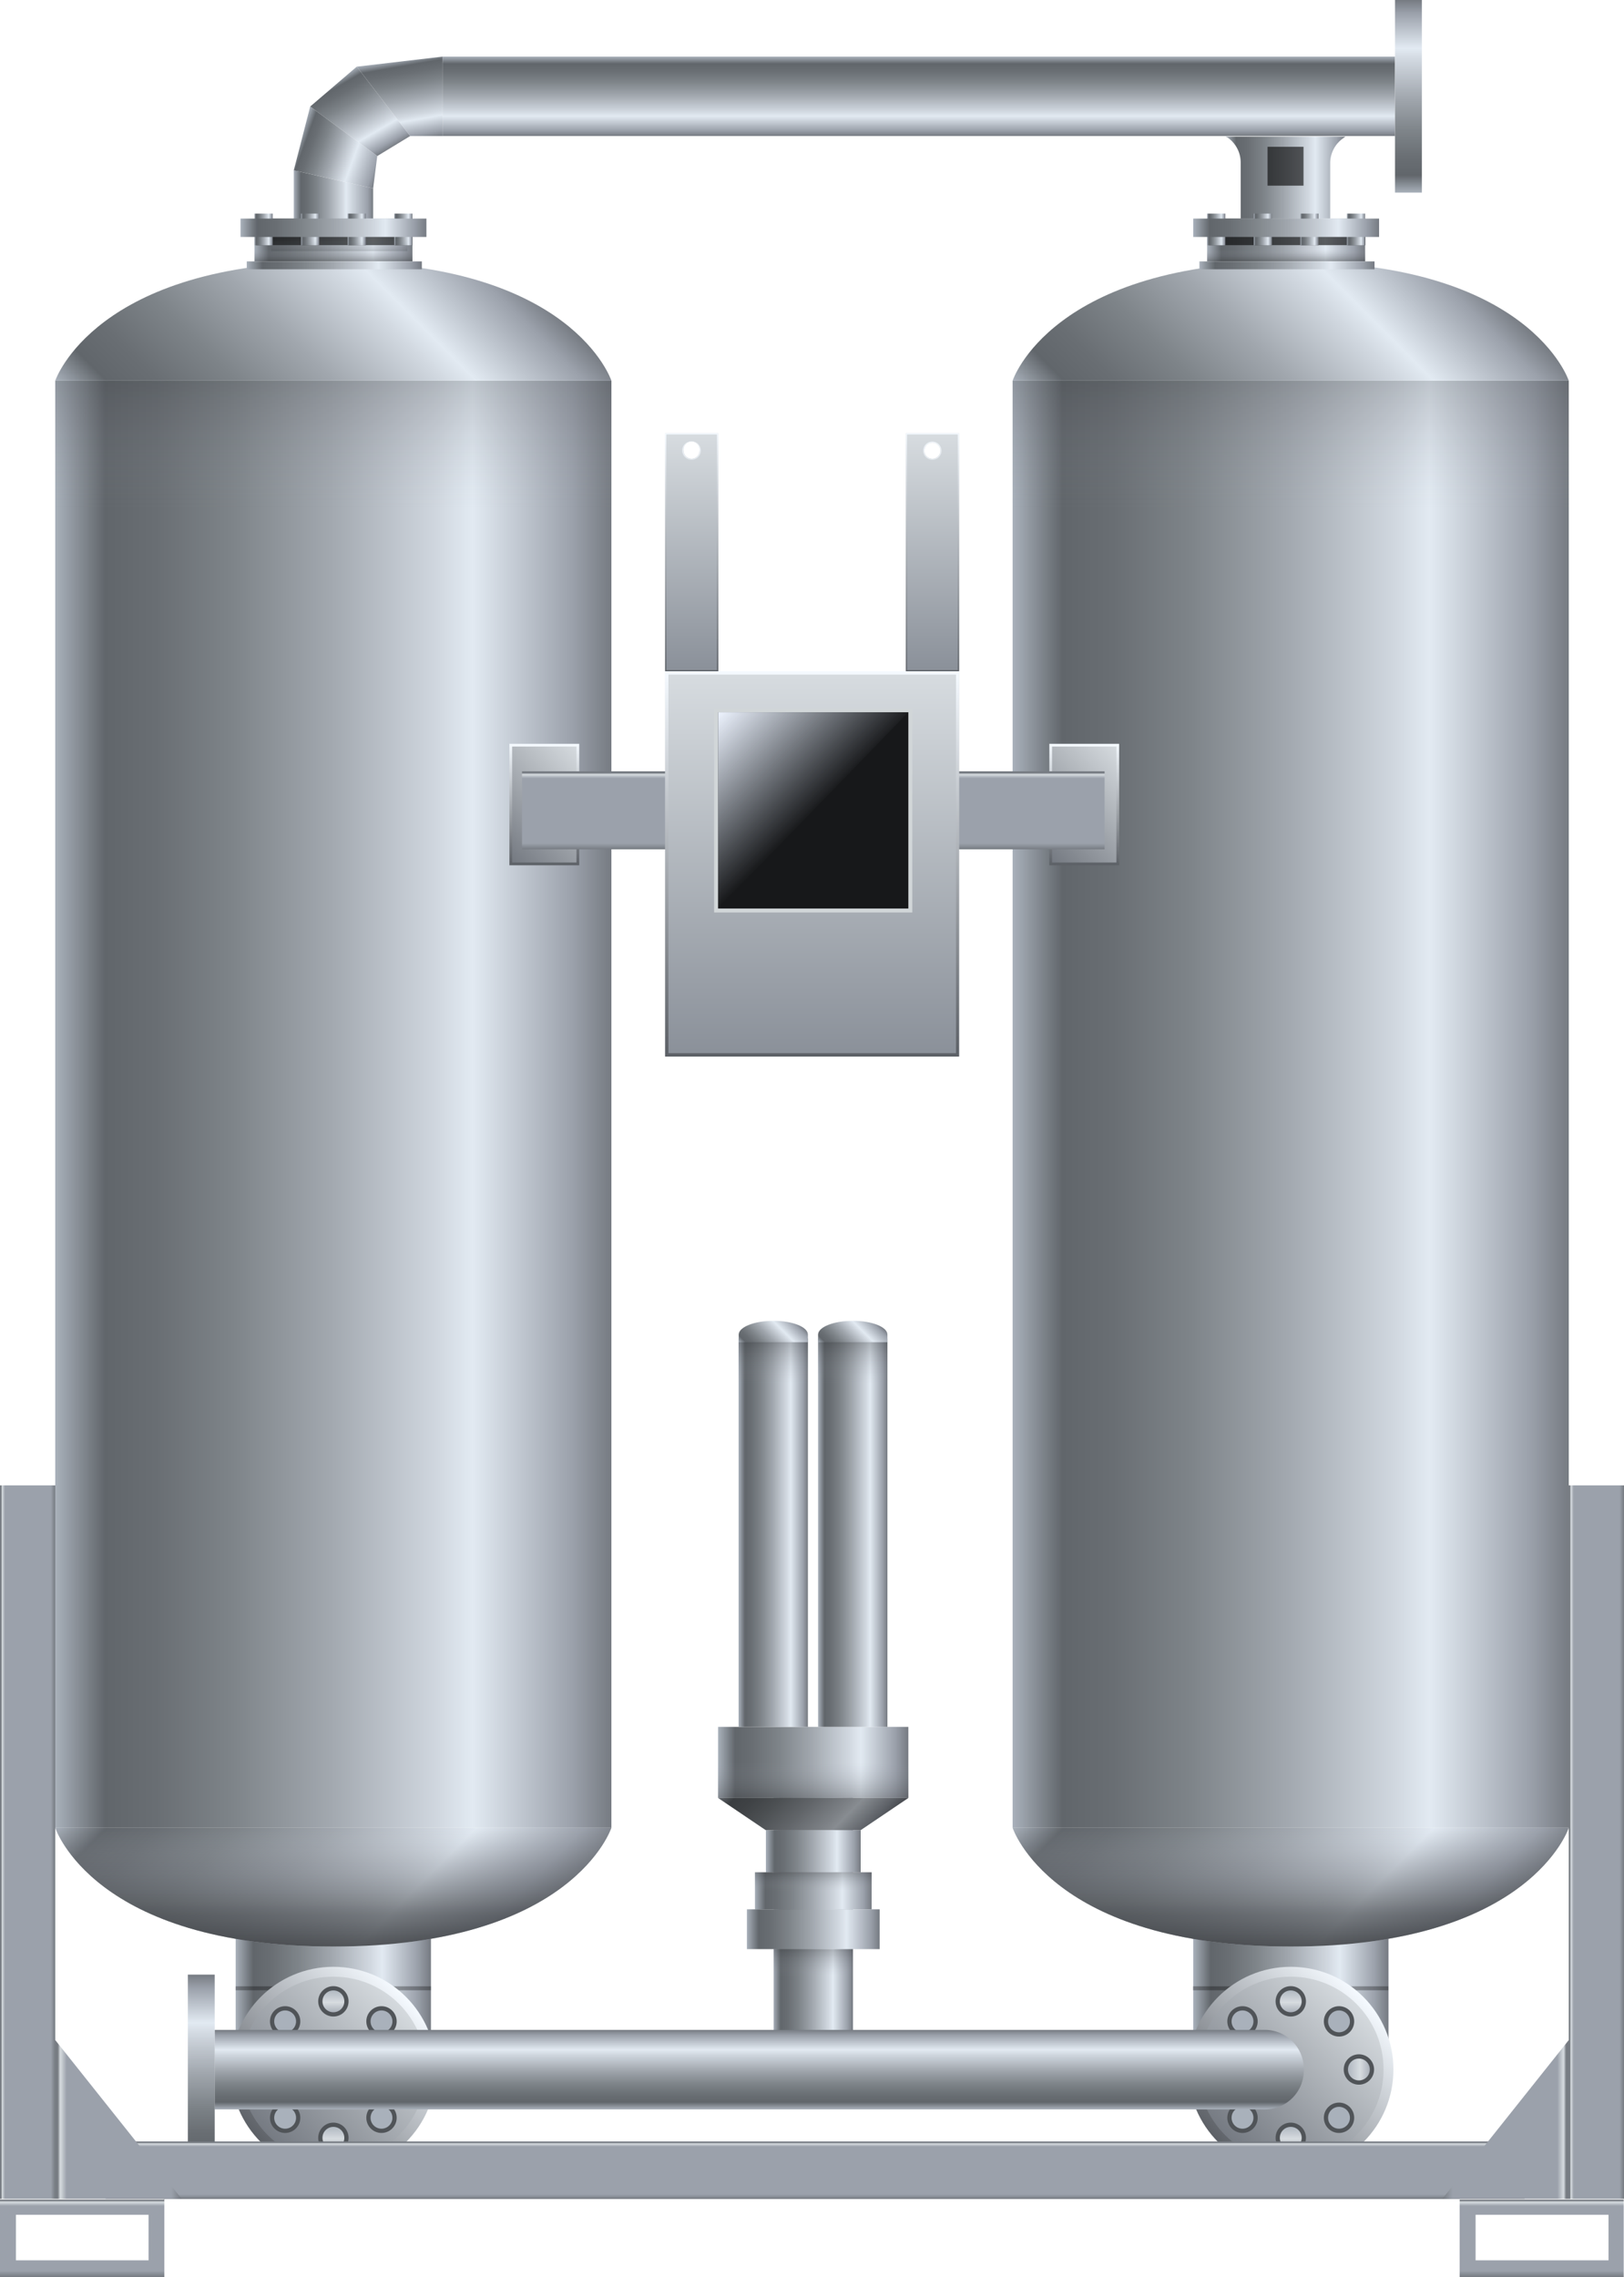 <svg xmlns="http://www.w3.org/2000/svg" xmlns:xlink="http://www.w3.org/1999/xlink" viewBox="0 0 107.02 150">
    <defs>
        <style>
            .cls-1 {
                fill: url(#未命名的渐变_31);
            }

            .cls-2 {
                fill: url(#未命名的渐变_232);
            }

            .cls-3 {
                fill: url(#未命名的渐变_232-2);
            }

            .cls-4 {
                opacity: 0.6;
            }

            .cls-5 {
                fill: url(#未命名的渐变_19);
            }

            .cls-6 {
                fill: none;
                stroke: #000;
                stroke-width: 0.26px;
            }

            .cls-10,
            .cls-11,
            .cls-12,
            .cls-13,
            .cls-14,
            .cls-15,
            .cls-27,
            .cls-28,
            .cls-57,
            .cls-58,
            .cls-59,
            .cls-6,
            .cls-60,
            .cls-61,
            .cls-62,
            .cls-63,
            .cls-64,
            .cls-65,
            .cls-7,
            .cls-8,
            .cls-9 {
                stroke-miterlimit: 10;
            }

            .cls-43,
            .cls-49,
            .cls-50,
            .cls-53,
            .cls-56,
            .cls-6 {
                opacity: 0.3;
            }

            .cls-57,
            .cls-7 {
                stroke-width: 0.65px;
            }

            .cls-7 {
                fill: url(#未命名的渐变_81);
                stroke: url(#未命名的渐变_518);
            }

            .cls-10,
            .cls-11,
            .cls-12,
            .cls-13,
            .cls-14,
            .cls-15,
            .cls-58,
            .cls-59,
            .cls-60,
            .cls-61,
            .cls-62,
            .cls-63,
            .cls-64,
            .cls-65,
            .cls-8,
            .cls-9 {
                stroke: #505458;
                stroke-width: 0.28px;
            }

            .cls-8 {
                fill: url(#未命名的渐变_204);
            }

            .cls-9 {
                fill: url(#未命名的渐变_204-2);
            }

            .cls-10 {
                fill: url(#未命名的渐变_204-3);
            }

            .cls-11 {
                fill: url(#未命名的渐变_204-4);
            }

            .cls-12 {
                fill: url(#未命名的渐变_204-5);
            }

            .cls-13 {
                fill: url(#未命名的渐变_204-6);
            }

            .cls-14 {
                fill: url(#未命名的渐变_204-7);
            }

            .cls-15 {
                fill: url(#未命名的渐变_204-8);
            }

            .cls-16 {
                fill: url(#未命名的渐变_19-2);
            }

            .cls-17 {
                fill: url(#未命名的渐变_19-3);
            }

            .cls-18,
            .cls-23,
            .cls-91,
            .cls-94 {
                opacity: 0.2;
            }

            .cls-18 {
                fill: url(#未命名的渐变_376);
            }

            .cls-19 {
                fill: url(#未命名的渐变_30);
            }

            .cls-20 {
                fill: url(#未命名的渐变_30-2);
            }

            .cls-21,
            .cls-26 {
                opacity: 0.8;
            }

            .cls-21 {
                fill: url(#未命名的渐变_251);
            }

            .cls-22 {
                fill: url(#未命名的渐变_19-4);
            }

            .cls-23 {
                fill: url(#未命名的渐变_376-2);
            }

            .cls-24 {
                fill: url(#未命名的渐变_30-3);
            }

            .cls-25 {
                fill: url(#未命名的渐变_30-4);
            }

            .cls-26 {
                fill: url(#未命名的渐变_251-2);
            }

            .cls-27,
            .cls-28 {
                stroke-width: 0.18px;
            }

            .cls-27 {
                fill: url(#未命名的渐变_81-2);
                stroke: url(#未命名的渐变_230);
            }

            .cls-28 {
                fill: url(#未命名的渐变_81-3);
                stroke: url(#未命名的渐变_230-2);
            }

            .cls-29 {
                fill: url(#未命名的渐变_306);
            }

            .cls-30 {
                fill: url(#未命名的渐变_59);
            }

            .cls-31 {
                fill: url(#未命名的渐变_290);
            }

            .cls-32 {
                fill: url(#未命名的渐变_59-2);
            }

            .cls-33 {
                fill: url(#未命名的渐变_290-2);
            }

            .cls-34 {
                fill: url(#未命名的渐变_59-3);
            }

            .cls-35 {
                fill: url(#未命名的渐变_290-3);
            }

            .cls-36 {
                fill: #17181a;
            }

            .cls-37 {
                fill: #d1d6d8;
            }

            .cls-38 {
                fill: url(#未命名的渐变_8);
            }

            .cls-39 {
                fill: url(#未命名的渐变_306-2);
            }

            .cls-40 {
                fill: url(#未命名的渐变_306-3);
            }

            .cls-41 {
                fill: url(#未命名的渐变_232-3);
            }

            .cls-42 {
                fill: url(#未命名的渐变_232-4);
            }

            .cls-43 {
                fill: url(#未命名的渐变_376-3);
            }

            .cls-44 {
                fill: url(#未命名的渐变_232-5);
            }

            .cls-45 {
                fill: url(#未命名的渐变_232-6);
            }

            .cls-46 {
                fill: url(#未命名的渐变_232-7);
            }

            .cls-47 {
                fill: url(#未命名的渐变_242);
            }

            .cls-48,
            .cls-76,
            .cls-84 {
                opacity: 0.4;
            }

            .cls-49 {
                fill: url(#未命名的渐变_240);
            }

            .cls-50 {
                fill: url(#未命名的渐变_240-2);
            }

            .cls-51 {
                fill: url(#未命名的渐变_232-8);
            }

            .cls-52 {
                fill: url(#未命名的渐变_239);
            }

            .cls-53 {
                fill: url(#未命名的渐变_240-3);
            }

            .cls-54 {
                fill: url(#未命名的渐变_232-9);
            }

            .cls-55 {
                fill: url(#未命名的渐变_239-2);
            }

            .cls-56 {
                fill: url(#未命名的渐变_240-4);
            }

            .cls-57 {
                fill: url(#未命名的渐变_81-4);
                stroke: url(#未命名的渐变_518-2);
            }

            .cls-58 {
                fill: url(#未命名的渐变_204-9);
            }

            .cls-59 {
                fill: url(#未命名的渐变_204-10);
            }

            .cls-60 {
                fill: url(#未命名的渐变_204-11);
            }

            .cls-61 {
                fill: url(#未命名的渐变_204-12);
            }

            .cls-62 {
                fill: url(#未命名的渐变_204-13);
            }

            .cls-63 {
                fill: url(#未命名的渐变_204-14);
            }

            .cls-64 {
                fill: url(#未命名的渐变_204-15);
            }

            .cls-65 {
                fill: url(#未命名的渐变_204-16);
            }

            .cls-66 {
                fill: url(#未命名的渐变_232-10);
            }

            .cls-67 {
                fill: url(#未命名的渐变_22);
            }

            .cls-68 {
                fill: url(#未命名的渐变_232-11);
            }

            .cls-69 {
                fill: url(#未命名的渐变_306-4);
            }

            .cls-70 {
                fill: url(#未命名的渐变_306-5);
            }

            .cls-71 {
                fill: url(#未命名的渐变_306-6);
            }

            .cls-72 {
                fill: url(#未命名的渐变_232-12);
            }

            .cls-73 {
                fill: url(#未命名的渐变_306-7);
            }

            .cls-74 {
                fill: url(#未命名的渐变_306-8);
            }

            .cls-75 {
                fill: url(#未命名的渐变_19-5);
            }

            .cls-76 {
                fill: url(#未命名的渐变_376-4);
            }

            .cls-77 {
                fill: url(#未命名的渐变_19-6);
            }

            .cls-78 {
                fill: url(#未命名的渐变_137);
            }

            .cls-79 {
                fill: url(#未命名的渐变_137-2);
            }

            .cls-80 {
                fill: url(#未命名的渐变_137-3);
            }

            .cls-81 {
                fill: url(#未命名的渐变_137-4);
            }

            .cls-82 {
                fill: url(#未命名的渐变_137-5);
            }

            .cls-83 {
                fill: url(#未命名的渐变_19-7);
            }

            .cls-84 {
                fill: url(#未命名的渐变_376-5);
            }

            .cls-85 {
                fill: url(#未命名的渐变_19-8);
            }

            .cls-86 {
                fill: url(#未命名的渐变_137-6);
            }

            .cls-87 {
                fill: url(#未命名的渐变_137-7);
            }

            .cls-88 {
                fill: url(#未命名的渐变_137-8);
            }

            .cls-89 {
                fill: url(#未命名的渐变_137-9);
            }

            .cls-90 {
                fill: url(#未命名的渐变_137-10);
            }

            .cls-91 {
                fill: url(#未命名的渐变_376-6);
            }

            .cls-92 {
                fill: url(#未命名的渐变_27);
            }

            .cls-93 {
                fill: url(#未命名的渐变_232-13);
            }
        </style>
        <linearGradient id="未命名的渐变_31" x1="19.36" y1="13.03" x2="24.59" y2="13.03" gradientUnits="userSpaceOnUse">
            <stop offset="0" stop-color="#a9b1bb" />
            <stop offset="0.09" stop-color="#61666b" />
            <stop offset="0.17" stop-color="#696e73" />
            <stop offset="0.29" stop-color="#7e8489" />
            <stop offset="0.44" stop-color="#a1a7ae" />
            <stop offset="0.61" stop-color="#d1d8e0" />
            <stop offset="0.66" stop-color="#e2eaf2" />
            <stop offset="0.93" stop-color="#9ba1ab" />
            <stop offset="1" stop-color="#767b82" />
        </linearGradient>
        <linearGradient id="未命名的渐变_232" x1="22.12" y1="5.2" x2="25.01" y2="10.2" gradientUnits="userSpaceOnUse">
            <stop offset="0" stop-color="#a9b1bb" />
            <stop offset="0.09" stop-color="#61666b" />
            <stop offset="0.18" stop-color="#696e73" />
            <stop offset="0.32" stop-color="#7e8489" />
            <stop offset="0.49" stop-color="#a1a7ae" />
            <stop offset="0.69" stop-color="#d1d8e0" />
            <stop offset="0.75" stop-color="#e2eaf2" />
            <stop offset="0.93" stop-color="#9ba1ab" />
            <stop offset="1" stop-color="#767b82" />
        </linearGradient>
        <linearGradient id="未命名的渐变_232-2" x1="80.76" y1="11.68" x2="88.66" y2="11.68" xlink:href="#未命名的渐变_232" />
        <linearGradient id="未命名的渐变_19" x1="209.45" y1="-23.89" x2="209.45" y2="-36.76"
            gradientTransform="translate(-124.39 161.61)" gradientUnits="userSpaceOnUse">
            <stop offset="0" stop-color="#767b82" />
            <stop offset="0.07" stop-color="#9ba1ab" />
            <stop offset="0.25" stop-color="#e2eaf2" />
            <stop offset="0.31" stop-color="#d1d8e0" />
            <stop offset="0.51" stop-color="#a1a7ae" />
            <stop offset="0.68" stop-color="#7e8489" />
            <stop offset="0.82" stop-color="#696e73" />
            <stop offset="0.91" stop-color="#61666b" />
            <stop offset="1" stop-color="#a9b1bb" />
        </linearGradient>
        <linearGradient id="未命名的渐变_81" x1="89.61" y1="131.78" x2="80.51" y2="140.88" gradientUnits="userSpaceOnUse">
            <stop offset="0" stop-color="#d7dce0" />
            <stop offset="1" stop-color="#737880" />
        </linearGradient>
        <linearGradient id="未命名的渐变_518" x1="89.84" y1="131.55" x2="80.28" y2="141.12" gradientUnits="userSpaceOnUse">
            <stop offset="0" stop-color="#f5faff" />
            <stop offset="1" stop-color="#5c6066" />
        </linearGradient>
        <linearGradient id="未命名的渐变_204" x1="85.06" y1="-780.21" x2="85.06" y2="-778.48"
            gradientTransform="matrix(1, 0, 0, -1, 0, -647.51)" gradientUnits="userSpaceOnUse">
            <stop offset="0" stop-color="#9ba1ab" />
            <stop offset="0" stop-color="#abb1ba" />
            <stop offset="0.09" stop-color="#abb1ba" />
            <stop offset="0.46" stop-color="#d7dce0" />
            <stop offset="1" stop-color="#a9b1bb" />
        </linearGradient>
        <linearGradient id="未命名的渐变_204-2" x1="85.06" y1="-789.2" x2="85.06" y2="-787.47" xlink:href="#未命名的渐变_204" />
        <linearGradient id="未命名的渐变_204-3" x1="256.04" y1="-653.25" x2="256.04" y2="-651.52"
            gradientTransform="matrix(0, -1, -1, 0, -571.82, 392.37)" xlink:href="#未命名的渐变_204" />
        <linearGradient id="未命名的渐变_204-4" x1="256.04" y1="-662.24" x2="256.04" y2="-660.51"
            gradientTransform="matrix(0, -1, -1, 0, -571.82, 392.37)" xlink:href="#未命名的渐变_204" />
        <linearGradient id="未命名的渐变_204-5" x1="144.25" y1="-681.32" x2="144.25" y2="-679.59"
            gradientTransform="matrix(0.71, -0.71, -0.71, -0.71, -501.28, -246)" xlink:href="#未命名的渐变_204" />
        <linearGradient id="未命名的渐变_204-6" x1="144.25" y1="-690.31" x2="144.25" y2="-688.58"
            gradientTransform="matrix(0.71, -0.71, -0.71, -0.71, -501.28, -246)" xlink:href="#未命名的渐变_204" />
        <linearGradient id="未命名的渐变_204-7" x1="354.93" y1="-712.44" x2="354.93" y2="-710.72"
            gradientTransform="matrix(-0.71, -0.71, -0.71, 0.71, -170.31, 893.65)" xlink:href="#未命名的渐变_204" />
        <linearGradient id="未命名的渐变_204-8" x1="354.93" y1="-721.43" x2="354.93" y2="-719.71"
            gradientTransform="matrix(-0.71, -0.71, -0.71, 0.71, -170.31, 893.65)" xlink:href="#未命名的渐变_204" />
        <linearGradient id="未命名的渐变_19-2" x1="209.45" y1="-86.99" x2="209.45" y2="-99.86"
            gradientTransform="translate(-187.49 224.71)" xlink:href="#未命名的渐变_19" />
        <linearGradient id="未命名的渐变_19-3" x1="114.29" y1="-1045.8" x2="77.64" y2="-1045.8"
            gradientTransform="matrix(1, 0, 0, -1, -74, -973.05)" xlink:href="#未命名的渐变_19" />
        <linearGradient id="未命名的渐变_376" x1="21.97" y1="25.08" x2="21.97" y2="33.53" gradientUnits="userSpaceOnUse">
            <stop offset="0" stop-color="#2e3033" />
            <stop offset="1" stop-color="#9ba1ab" stop-opacity="0" />
        </linearGradient>
        <linearGradient id="未命名的渐变_30" x1="31.34" y1="15.28" x2="12.59" y2="34.03" gradientUnits="userSpaceOnUse">
            <stop offset="0" stop-color="#767b82" />
            <stop offset="0.07" stop-color="#9ba1ab" />
            <stop offset="0.26" stop-color="#e2eaf2" />
            <stop offset="0.32" stop-color="#d1d8e0" />
            <stop offset="0.51" stop-color="#a1a7ae" />
            <stop offset="0.68" stop-color="#7e8489" />
            <stop offset="0.82" stop-color="#696e73" />
            <stop offset="0.91" stop-color="#61666b" />
            <stop offset="1" stop-color="#a9b1bb" />
        </linearGradient>
        <linearGradient id="未命名的渐变_30-2" x1="31.34" y1="72.35" x2="12.59" y2="91.1"
            gradientTransform="matrix(1, 0, 0, -1, 0, 202.56)" xlink:href="#未命名的渐变_30" />
        <linearGradient id="未命名的渐变_251" x1="21.97" y1="74.33" x2="21.97" y2="82.15"
            gradientTransform="matrix(1, 0, 0, -1, 0, 202.56)" gradientUnits="userSpaceOnUse">
            <stop offset="0" stop-color="#2e3033" />
            <stop offset="0.28" stop-color="#414448" stop-opacity="0.82" />
            <stop offset="0.73" stop-color="#757981" stop-opacity="0.35" />
            <stop offset="1" stop-color="#9ba1ab" stop-opacity="0" />
        </linearGradient>
        <linearGradient id="未命名的渐变_19-4" x1="177.38" y1="-1045.8" x2="140.73" y2="-1045.8"
            gradientTransform="matrix(1, 0, 0, -1, -74, -973.05)" xlink:href="#未命名的渐变_19" />
        <linearGradient id="未命名的渐变_376-2" x1="85.06" y1="25.08" x2="85.06" y2="33.53" xlink:href="#未命名的渐变_376" />
        <linearGradient id="未命名的渐变_30-3" x1="94.43" y1="15.28" x2="75.68" y2="34.03" xlink:href="#未命名的渐变_30" />
        <linearGradient id="未命名的渐变_30-4" x1="94.43" y1="72.35" x2="75.68" y2="91.1"
            gradientTransform="matrix(1, 0, 0, -1, 0, 202.56)" xlink:href="#未命名的渐变_30" />
        <linearGradient id="未命名的渐变_251-2" x1="85.06" y1="74.33" x2="85.06" y2="82.15" xlink:href="#未命名的渐变_251" />
        <linearGradient id="未命名的渐变_81-2" x1="38.94" y1="49.94" x2="32.81" y2="56.06" xlink:href="#未命名的渐变_81" />
        <linearGradient id="未命名的渐变_230" x1="35.87" y1="57" x2="35.87" y2="49" gradientUnits="userSpaceOnUse">
            <stop offset="0" stop-color="#5c6066" />
            <stop offset="1" stop-color="#f5faff" />
        </linearGradient>
        <linearGradient id="未命名的渐变_81-3" x1="74.51" y1="49.94" x2="68.39" y2="56.06" xlink:href="#未命名的渐变_81" />
        <linearGradient id="未命名的渐变_230-2" x1="71.45" y1="57" x2="71.45" y2="49" xlink:href="#未命名的渐变_230" />
        <linearGradient id="未命名的渐变_306" x1="53.59" y1="50.81" x2="53.59" y2="55.96" gradientUnits="userSpaceOnUse">
            <stop offset="0.02" stop-color="#767b82" />
            <stop offset="0.04" stop-color="#d7dce0" />
            <stop offset="0.09" stop-color="#9ba1ab" />
            <stop offset="0.92" stop-color="#9ba1ab" />
            <stop offset="1" stop-color="#767b82" />
        </linearGradient>
        <linearGradient id="未命名的渐变_59" x1="53.51" y1="44.22" x2="53.51" y2="69.6" gradientUnits="userSpaceOnUse">
            <stop offset="0" stop-color="#d7dce0" />
            <stop offset="1" stop-color="#8a9099" />
        </linearGradient>
        <linearGradient id="未命名的渐变_290" x1="53.51" y1="44.22" x2="53.51" y2="69.6" xlink:href="#未命名的渐变_518" />
        <linearGradient id="未命名的渐变_59-2" x1="45.58" y1="28.54" x2="45.58" y2="44.22" xlink:href="#未命名的渐变_59" />
        <linearGradient id="未命名的渐变_290-2" x1="45.58" y1="28.54" x2="45.58" y2="44.22" xlink:href="#未命名的渐变_518" />
        <linearGradient id="未命名的渐变_59-3" x1="61.45" y1="28.54" x2="61.45" y2="44.22" xlink:href="#未命名的渐变_59" />
        <linearGradient id="未命名的渐变_290-3" x1="61.45" y1="28.54" x2="61.45" y2="44.22" xlink:href="#未命名的渐变_518" />
        <linearGradient id="未命名的渐变_8" x1="53.69" y1="53.48" x2="47.23" y2="47.02" gradientUnits="userSpaceOnUse">
            <stop offset="0" stop-color="#e6f1ff" stop-opacity="0" />
            <stop offset="1" stop-color="#eef4ff" />
        </linearGradient>
        <linearGradient id="未命名的渐变_306-2" x1="0" y1="121.35" x2="3.64" y2="121.35" xlink:href="#未命名的渐变_306" />
        <linearGradient id="未命名的渐变_306-3" x1="103.38" y1="121.35" x2="107.02" y2="121.35" xlink:href="#未命名的渐变_306" />
        <linearGradient id="未命名的渐变_232-3" x1="270.29" y1="304.24" x2="270.29" y2="299"
            gradientTransform="translate(-216.7 -176.5)" xlink:href="#未命名的渐变_232" />
        <linearGradient id="未命名的渐变_232-4" x1="261.28" y1="307.89" x2="261.28" y2="295.35"
            gradientTransform="translate(-207.68 -185.52)" xlink:href="#未命名的渐变_232" />
        <linearGradient id="未命名的渐变_376-3" x1="263.62" y1="301.62" x2="261.28" y2="301.62"
            gradientTransform="translate(-208.85 -184.35)" xlink:href="#未命名的渐变_376" />
        <linearGradient id="未命名的渐变_232-5" x1="267.13" y1="304.74" x2="267.13" y2="298.5"
            gradientTransform="translate(-213.54 -179.67)" xlink:href="#未命名的渐变_232" />
        <linearGradient id="未命名的渐变_232-6" x1="269.74" y1="305.47" x2="269.74" y2="297.77"
            gradientTransform="translate(-216.15 -177.05)" xlink:href="#未命名的渐变_232" />
        <linearGradient id="未命名的渐变_232-7" x1="272.27" y1="306" x2="272.27" y2="297.24"
            gradientTransform="translate(-218.68 -174.52)" xlink:href="#未命名的渐变_232" />
        <linearGradient id="未命名的渐变_242" x1="260.48" y1="304.76" x2="266.75" y2="298.49"
            gradientTransform="translate(355.21 -145.18) rotate(90)" gradientUnits="userSpaceOnUse">
            <stop offset="0" stop-color="#a9b1bb" />
            <stop offset="0.09" stop-color="#61666b" />
            <stop offset="0.19" stop-color="#696e73" />
            <stop offset="0.33" stop-color="#7e8489" />
            <stop offset="0.51" stop-color="#a1a7ae" />
            <stop offset="0.71" stop-color="#d1d8e0" />
            <stop offset="0.77" stop-color="#e2eaf2" />
            <stop offset="0.93" stop-color="#9ba1ab" />
            <stop offset="1" stop-color="#767b82" />
        </linearGradient>
        <linearGradient id="未命名的渐变_240" x1="269.74" y1="301.62" x2="268.52" y2="301.62"
            gradientTransform="translate(-215.54 -177.67)" gradientUnits="userSpaceOnUse">
            <stop offset="0" stop-color="#9ba1ab" stop-opacity="0" />
            <stop offset="1" stop-color="#2e3033" />
        </linearGradient>
        <linearGradient id="未命名的渐变_240-2" x1="275.32" y1="301.62" x2="273.58" y2="301.62"
            gradientTransform="translate(-220.86 -172.34)" xlink:href="#未命名的渐变_240" />
        <linearGradient id="未命名的渐变_232-8" x1="246.14" y1="306.53" x2="246.14" y2="301.97"
            gradientTransform="translate(-195.18 -203.29)" xlink:href="#未命名的渐变_232" />
        <linearGradient id="未命名的渐变_239" x1="49.65" y1="89.39" x2="52.27" y2="86.77" gradientUnits="userSpaceOnUse">
            <stop offset="0" stop-color="#a9b1bb" />
            <stop offset="0.09" stop-color="#61666b" />
            <stop offset="0.18" stop-color="#696e73" />
            <stop offset="0.3" stop-color="#7e8489" />
            <stop offset="0.46" stop-color="#a1a7ae" />
            <stop offset="0.64" stop-color="#d1d8e0" />
            <stop offset="0.7" stop-color="#e2eaf2" />
            <stop offset="0.93" stop-color="#9ba1ab" />
            <stop offset="1" stop-color="#767b82" />
        </linearGradient>
        <linearGradient id="未命名的渐变_240-3" x1="236.3" y1="304.25" x2="233.59" y2="304.25"
            gradientTransform="translate(-183.99 -214.48)" xlink:href="#未命名的渐变_240" />
        <linearGradient id="未命名的渐变_232-9" x1="246.14" y1="301.3" x2="246.14" y2="296.74"
            gradientTransform="translate(-189.95 -198.06)" xlink:href="#未命名的渐变_232" />
        <linearGradient id="未命名的渐变_239-2" x1="54.88" y1="89.39" x2="57.5" y2="86.77" xlink:href="#未命名的渐变_239" />
        <linearGradient id="未命名的渐变_240-4" x1="236.3" y1="299.02" x2="233.59" y2="299.02"
            gradientTransform="translate(-178.75 -209.25)" xlink:href="#未命名的渐变_240" />
        <linearGradient id="未命名的渐变_81-4" x1="26.52" y1="131.78" x2="17.41" y2="140.88" xlink:href="#未命名的渐变_81" />
        <linearGradient id="未命名的渐变_518-2" x1="26.75" y1="131.55" x2="17.18" y2="141.12" xlink:href="#未命名的渐变_518" />
        <linearGradient id="未命名的渐变_204-9" x1="21.97" y1="-780.21" x2="21.97" y2="-778.48" xlink:href="#未命名的渐变_204" />
        <linearGradient id="未命名的渐变_204-10" x1="21.97" y1="-789.2" x2="21.97" y2="-787.47" xlink:href="#未命名的渐变_204" />
        <linearGradient id="未命名的渐变_204-11" x1="256.04" y1="-590.15" x2="256.04" y2="-588.43"
            gradientTransform="matrix(0, -1, -1, 0, -571.82, 392.37)" xlink:href="#未命名的渐变_204" />
        <linearGradient id="未命名的渐变_204-12" x1="256.04" y1="-599.14" x2="256.04" y2="-597.42"
            gradientTransform="matrix(0, -1, -1, 0, -571.82, 392.37)" xlink:href="#未命名的渐变_204" />
        <linearGradient id="未命名的渐变_204-13" x1="99.64" y1="-636.7" x2="99.64" y2="-634.98"
            gradientTransform="matrix(0.71, -0.71, -0.71, -0.71, -501.28, -246)" xlink:href="#未命名的渐变_204" />
        <linearGradient id="未命名的渐变_204-14" x1="99.64" y1="-645.69" x2="99.64" y2="-643.97"
            gradientTransform="matrix(0.71, -0.71, -0.71, -0.71, -501.28, -246)" xlink:href="#未命名的渐变_204" />
        <linearGradient id="未命名的渐变_204-15" x1="399.54" y1="-667.83" x2="399.54" y2="-666.1"
            gradientTransform="matrix(-0.71, -0.71, -0.71, 0.71, -170.31, 893.65)" xlink:href="#未命名的渐变_204" />
        <linearGradient id="未命名的渐变_204-16" x1="399.54" y1="-676.82" x2="399.54" y2="-675.09"
            gradientTransform="matrix(-0.71, -0.71, -0.71, 0.71, -170.31, 893.65)" xlink:href="#未命名的渐变_204" />
        <linearGradient id="未命名的渐变_232-10" x1="50.03" y1="138.95" x2="50.03" y2="133.72" xlink:href="#未命名的渐变_232" />
        <linearGradient id="未命名的渐变_22" x1="60.55" y1="8.96" x2="60.55" y2="3.73"
            gradientTransform="matrix(1, 0, 0, 1, 0, 0)" xlink:href="#未命名的渐变_19" />
        <linearGradient id="未命名的渐变_232-11" x1="13.26" y1="142.77" x2="13.26" y2="130.08" xlink:href="#未命名的渐变_232" />
        <linearGradient id="未命名的渐变_306-4" x1="53.71" y1="141.07" x2="53.71" y2="144.86" xlink:href="#未命名的渐变_306" />
        <linearGradient id="未命名的渐变_306-5" x1="5.42" y1="144.86" x2="5.42" y2="150" xlink:href="#未命名的渐变_306" />
        <linearGradient id="未命名的渐变_306-6" x1="101.61" y1="144.86" x2="101.61" y2="150" xlink:href="#未命名的渐变_306" />
        <linearGradient id="未命名的渐变_232-12" x1="92.82" y1="12.69" x2="92.82" y2="0" xlink:href="#未命名的渐变_232" />
        <linearGradient id="未命名的渐变_306-7" x1="3.64" y1="139.62" x2="11.97" y2="139.62" xlink:href="#未命名的渐变_306" />
        <linearGradient id="未命名的渐变_306-8" x1="459.58" y1="139.62" x2="467.91" y2="139.62"
            gradientTransform="matrix(-1, 0, 0, 1, 562.96, 0)" xlink:href="#未命名的渐变_306" />
        <linearGradient id="未命名的渐变_19-5" x1="27.18" y1="15.81" x2="16.77" y2="15.81"
            gradientTransform="matrix(1, 0, 0, 1, 0, 0)" xlink:href="#未命名的渐变_19" />
        <linearGradient id="未命名的渐变_376-4" x1="21.98" y1="17.22" x2="21.98" y2="16.43" xlink:href="#未命名的渐变_376" />
        <linearGradient id="未命名的渐变_19-6" x1="27.81" y1="17.48" x2="16.26" y2="17.48"
            gradientTransform="matrix(1, 0, 0, 1, 0, 0)" xlink:href="#未命名的渐变_19" />
        <linearGradient id="未命名的渐变_137" x1="16.77" y1="-247.21" x2="17.97" y2="-247.21"
            gradientTransform="matrix(1, 0, 0, -1, 0, -232.1)" gradientUnits="userSpaceOnUse">
            <stop offset="0" stop-color="#a9b1bb" />
            <stop offset="0.09" stop-color="#61666b" />
            <stop offset="0.19" stop-color="#696e73" />
            <stop offset="0.33" stop-color="#7e8489" />
            <stop offset="0.51" stop-color="#a1a7ae" />
            <stop offset="0.72" stop-color="#d1d8e0" />
            <stop offset="0.78" stop-color="#e2eaf2" />
            <stop offset="0.93" stop-color="#9ba1ab" />
            <stop offset="1" stop-color="#767b82" />
        </linearGradient>
        <linearGradient id="未命名的渐变_137-2" x1="19.84" y1="-247.21" x2="21.04" y2="-247.21" xlink:href="#未命名的渐变_137" />
        <linearGradient id="未命名的渐变_137-3" x1="22.91" y1="-247.21" x2="24.11" y2="-247.21" xlink:href="#未命名的渐变_137" />
        <linearGradient id="未命名的渐变_137-4" x1="25.98" y1="-247.21" x2="27.18" y2="-247.21" xlink:href="#未命名的渐变_137" />
        <linearGradient id="未命名的渐变_137-5" x1="15.85" y1="-247.1" x2="28.1" y2="-247.1" xlink:href="#未命名的渐变_137" />
        <linearGradient id="未命名的渐变_19-7" x1="89.96" y1="15.81" x2="79.55" y2="15.81"
            gradientTransform="matrix(1, 0, 0, 1, 0, 0)" xlink:href="#未命名的渐变_19" />
        <linearGradient id="未命名的渐变_376-5" x1="84.76" y1="17.22" x2="84.76" y2="16.43" xlink:href="#未命名的渐变_376" />
        <linearGradient id="未命名的渐变_19-8" x1="90.59" y1="17.48" x2="79.04" y2="17.48"
            gradientTransform="matrix(1, 0, 0, 1, 0, 0)" xlink:href="#未命名的渐变_19" />
        <linearGradient id="未命名的渐变_137-6" x1="79.55" y1="-247.21" x2="80.75" y2="-247.21" xlink:href="#未命名的渐变_137" />
        <linearGradient id="未命名的渐变_137-7" x1="82.62" y1="-247.21" x2="83.82" y2="-247.21" xlink:href="#未命名的渐变_137" />
        <linearGradient id="未命名的渐变_137-8" x1="85.69" y1="-247.21" x2="86.89" y2="-247.21" xlink:href="#未命名的渐变_137" />
        <linearGradient id="未命名的渐变_137-9" x1="88.76" y1="-247.21" x2="89.96" y2="-247.21" xlink:href="#未命名的渐变_137" />
        <linearGradient id="未命名的渐变_137-10" x1="78.63" y1="-247.1" x2="90.88" y2="-247.1" xlink:href="#未命名的渐变_137" />
        <linearGradient id="未命名的渐变_376-6" x1="22.36" y1="16.54" x2="22.36" y2="15.76" xlink:href="#未命名的渐变_376" />
        <linearGradient id="未命名的渐变_27" x1="19.7" y1="9.05" x2="25.1" y2="11.01" gradientUnits="userSpaceOnUse">
            <stop offset="0" stop-color="#a9b1bb" />
            <stop offset="0.09" stop-color="#61666b" />
            <stop offset="0.17" stop-color="#696e73" />
            <stop offset="0.29" stop-color="#7e8489" />
            <stop offset="0.44" stop-color="#a1a7ae" />
            <stop offset="0.61" stop-color="#d1d8e0" />
            <stop offset="0.67" stop-color="#e2eaf2" />
            <stop offset="0.93" stop-color="#9ba1ab" />
            <stop offset="1" stop-color="#767b82" />
        </linearGradient>
        <linearGradient id="未命名的渐变_232-13" x1="26.31" y1="3.9" x2="27.26" y2="9.3" xlink:href="#未命名的渐变_232" />
    </defs>
    <title>Heatled desiccant dryer(加热除湿干燥机)</title>
    <g id="图层_2" data-name="图层 2">
        <g id="图层_16" data-name="图层 16">
            <g id="Heatled_desiccant_dryer_加热除湿干燥机_" data-name="Heatled desiccant dryer(加热除湿干燥机)">
                <polygon class="cls-1" points="24.59 14.84 19.36 14.84 19.36 11.22 24.59 12.41 24.59 14.84" />
                <polygon class="cls-2" points="24.86 10.28 20.44 7.02 23.51 4.39 27.03 8.96 24.86 10.28" />
                <path class="cls-3"
                    d="M87.66,14.4h-5.9V10.7a2,2,0,0,0-.85-1.63L80.76,9h7.9l-.15.11a2,2,0,0,0-.85,1.63Z" />
                <rect class="cls-4" x="83.53" y="9.67" width="2.37" height="2.56" />
                <rect class="cls-5" x="80.87" y="124.85" width="8.38" height="12.87"
                    transform="translate(-46.22 216.34) rotate(-90)" />
                <line class="cls-6" x1="78.62" y1="130.98" x2="91.49" y2="130.98" />
                <circle class="cls-7" cx="85.06" cy="136.33" r="6.44" />
                <circle class="cls-8" cx="85.06" cy="131.84" r="0.86" />
                <circle class="cls-9" cx="85.06" cy="140.83" r="0.86" />
                <circle class="cls-10" cx="80.56" cy="136.33" r="0.86" />
                <circle class="cls-11" cx="89.55" cy="136.33" r="0.86" />
                <circle class="cls-12" cx="81.88" cy="133.16" r="0.86" />
                <circle class="cls-13" cx="88.24" cy="139.51" r="0.86" />
                <circle class="cls-14" cx="81.88" cy="139.51" r="0.86" />
                <circle class="cls-15" cx="88.24" cy="133.16" r="0.86" />
                <rect class="cls-16" x="17.78" y="124.85" width="8.38" height="12.87"
                    transform="translate(-109.32 153.25) rotate(-90)" />
                <polyline class="cls-17" points="40.29 120.41 40.29 25.08 3.64 25.08 3.64 120.41" />
                <rect class="cls-18" x="3.64" y="25.08" width="36.65" height="8.45" />
                <path class="cls-19" d="M40.29,25.08S37.74,17.25,22,17.25,3.64,25.08,3.64,25.08Z" />
                <path class="cls-20" d="M40.29,120.41s-2.55,7.82-18.33,7.82-18.32-7.82-18.32-7.82Z" />
                <path class="cls-21" d="M40.29,120.41s-2.55,7.82-18.33,7.82-18.32-7.82-18.32-7.82Z" />
                <polyline class="cls-22" points="103.38 120.41 103.38 25.08 66.73 25.08 66.73 120.41" />
                <rect class="cls-23" x="66.73" y="25.08" width="36.65" height="8.45" />
                <path class="cls-24" d="M103.38,25.08s-2.55-7.83-18.33-7.83-18.32,7.83-18.32,7.83Z" />
                <path class="cls-25" d="M103.38,120.41s-2.55,7.82-18.33,7.82-18.32-7.82-18.32-7.82Z" />
                <path class="cls-26" d="M103.38,120.41s-2.55,7.82-18.33,7.82-18.32-7.82-18.32-7.82Z" />
                <rect class="cls-27" x="33.66" y="49.09" width="4.42" height="7.82" />
                <rect class="cls-28" x="69.24" y="49.09" width="4.42" height="7.82" />
                <rect class="cls-29" x="34.4" y="50.81" width="38.39" height="5.14" />
                <rect class="cls-30" x="43.83" y="44.22" width="19.37" height="25.38" />
                <path class="cls-31" d="M63,44.44V69.38H44.05V44.44H63m.22-.22H43.83V69.6H63.2V44.22Z" />
                <path class="cls-32"
                    d="M43.83,28.54V44.22h3.5V28.54Zm1.75,1.68a.53.53,0,0,1-.53-.53.53.53,0,1,1,1.05,0A.53.53,0,0,1,45.58,30.22Z" />
                <path class="cls-33"
                    d="M47.25,28.62V44.14H43.91V28.62h3.34m-1.67,1.67a.6.6,0,0,0,.6-.6.61.61,0,1,0-.6.6m1.75-1.75h-3.5V44.22h3.5V28.54Zm-1.75,1.68a.53.53,0,0,1-.53-.53.53.53,0,1,1,1.05,0,.53.53,0,0,1-.52.53Z" />
                <path class="cls-34"
                    d="M59.7,28.54V44.22h3.5V28.54Zm1.75,1.68a.54.54,0,0,1-.54-.53.54.54,0,0,1,.54-.53.53.53,0,0,1,.52.53A.53.53,0,0,1,61.45,30.22Z" />
                <path class="cls-35"
                    d="M63.12,28.62V44.14H59.77V28.62h3.35m-1.67,1.67a.59.59,0,0,0,.59-.6.6.6,0,1,0-.59.6m1.75-1.75H59.7V44.22h3.5V28.54Zm-1.75,1.68a.54.54,0,0,1-.54-.53.54.54,0,0,1,.54-.53.53.53,0,0,1,.52.53.53.53,0,0,1-.52.53Z" />
                <rect class="cls-36" x="47.19" y="46.79" width="12.8" height="13.18" />
                <path class="cls-37" d="M59.86,46.92V59.85H47.32V46.92H59.86m.26-.26H47.06V60.11H60.12V46.66Z" />
                <polygon class="cls-38" points="59.86 46.92 47.32 46.92 47.32 59.85 59.86 46.92" />
                <rect class="cls-39" y="97.85" width="3.64" height="47" />
                <rect class="cls-40" x="103.38" y="97.85" width="3.64" height="47" />
                <rect class="cls-41" x="43.67" y="122.5" width="19.85" height="5.23"
                    transform="translate(178.71 71.53) rotate(90)" />
                <rect class="cls-42" x="51.25" y="109.83" width="4.68" height="12.54"
                    transform="translate(169.69 62.51) rotate(90)" />
                <rect class="cls-43" x="52.42" y="111" width="2.34" height="12.54"
                    transform="translate(170.86 63.68) rotate(90)" />
                <rect class="cls-44" x="52.2" y="118.83" width="2.78" height="6.25"
                    transform="translate(175.55 68.36) rotate(90)" />
                <rect class="cls-45" x="52.37" y="120.72" width="2.44" height="7.69"
                    transform="translate(178.16 70.97) rotate(90)" />
                <rect class="cls-46" x="52.28" y="122.72" width="2.62" height="8.75"
                    transform="translate(180.69 73.5) rotate(90)" />
                <polygon class="cls-47" points="50.46 120.56 47.32 118.44 59.86 118.44 56.72 120.56 50.46 120.56" />
                <polygon class="cls-48" points="50.46 120.56 47.32 118.44 59.86 118.44 56.72 120.56 50.46 120.56" />
                <rect class="cls-49" x="52.98" y="120.11" width="1.22" height="7.69"
                    transform="translate(177.55 70.36) rotate(90)" />
                <rect class="cls-50" x="52.72" y="126.66" width="1.74" height="5.23"
                    transform="translate(182.87 75.69) rotate(90)" />
                <rect class="cls-51" x="38.17" y="98.68" width="25.59" height="4.57"
                    transform="translate(151.92 50) rotate(90)" />
                <path class="cls-52" d="M53.24,88.42v-.5c0-.5-1-.91-2.28-.91h0c-1.25,0-2.28.41-2.28.91v.5Z" />
                <rect class="cls-53" x="49.61" y="87.49" width="2.71" height="4.57"
                    transform="translate(140.73 38.81) rotate(90)" />
                <rect class="cls-54" x="43.4" y="98.68" width="25.59" height="4.57"
                    transform="translate(157.16 44.77) rotate(90)" />
                <path class="cls-55" d="M58.48,88.42v-.5c0-.5-1-.91-2.29-.91h0c-1.25,0-2.28.41-2.28.91v.5Z" />
                <rect class="cls-56" x="54.84" y="87.49" width="2.71" height="4.57"
                    transform="translate(145.97 33.58) rotate(90)" />
                <line class="cls-6" x1="15.53" y1="130.98" x2="28.4" y2="130.98" />
                <circle class="cls-57" cx="21.97" cy="136.33" r="6.44" />
                <circle class="cls-58" cx="21.97" cy="131.84" r="0.86" />
                <circle class="cls-59" cx="21.97" cy="140.83" r="0.86" />
                <circle class="cls-60" cx="17.47" cy="136.33" r="0.86" />
                <circle class="cls-61" cx="26.46" cy="136.33" r="0.86" />
                <circle class="cls-62" cx="18.79" cy="133.16" r="0.86" />
                <circle class="cls-63" cx="25.14" cy="139.51" r="0.86" />
                <circle class="cls-64" cx="18.79" cy="139.51" r="0.86" />
                <circle class="cls-65" cx="25.14" cy="133.16" r="0.86" />
                <path class="cls-66"
                    d="M14.14,133.72H83.35a2.57,2.57,0,0,1,2.57,2.57v.1a2.57,2.57,0,0,1-2.57,2.57H14.14a0,0,0,0,1,0,0v-5.23A0,0,0,0,1,14.14,133.72Z" />
                <rect class="cls-67" x="29.16" y="3.73" width="62.77" height="5.23" />
                <rect class="cls-68" x="12.38" y="130.08" width="1.77" height="12.69" />
                <rect class="cls-69" x="6.96" y="141.07" width="93.51" height="3.79" />
                <path class="cls-70" d="M9.79,145.9v3H1.05v-3H9.79m1-1H0V150H10.83v-5.14Z" />
                <path class="cls-71" d="M106,145.9v3H97.24v-3H106m1-1H96.19V150H107v-5.14Z" />
                <rect class="cls-72" x="91.93" width="1.77" height="12.69" />
                <polygon class="cls-73" points="11.97 144.85 3.64 144.85 3.64 134.39 11.97 144.85" />
                <polygon class="cls-74" points="95.05 144.85 103.38 144.85 103.38 134.39 95.05 144.85" />
                <rect class="cls-75" x="16.77" y="14.4" width="10.41" height="2.82" />
                <rect class="cls-76" x="16.77" y="16.43" width="10.41" height="0.78" />
                <rect class="cls-4" x="16.89" y="15" width="10.3" height="1.15" />
                <rect class="cls-77" x="16.26" y="17.22" width="11.54" height="0.52" />
                <rect class="cls-78" x="16.77" y="14.07" width="1.2" height="2.09" />
                <rect class="cls-79" x="19.84" y="14.07" width="1.2" height="2.09" />
                <rect class="cls-80" x="22.91" y="14.07" width="1.2" height="2.09" />
                <rect class="cls-81" x="25.98" y="14.07" width="1.2" height="2.09" />
                <rect class="cls-82" x="15.85" y="14.4" width="12.25" height="1.21" />
                <rect class="cls-83" x="79.55" y="14.4" width="10.41" height="2.82" />
                <rect class="cls-84" x="79.55" y="16.43" width="10.41" height="0.78" />
                <rect class="cls-4" x="79.67" y="15" width="10.3" height="1.15" />
                <rect class="cls-85" x="79.04" y="17.22" width="11.54" height="0.52" />
                <rect class="cls-86" x="79.55" y="14.07" width="1.2" height="2.09" />
                <rect class="cls-87" x="82.62" y="14.07" width="1.2" height="2.09" />
                <rect class="cls-88" x="85.69" y="14.07" width="1.2" height="2.09" />
                <rect class="cls-89" x="88.76" y="14.07" width="1.2" height="2.09" />
                <rect class="cls-90" x="78.63" y="14.4" width="12.25" height="1.21" />
                <rect class="cls-91" x="17.87" y="15.76" width="8.98" height="0.78" />
                <polygon class="cls-92" points="20.44 7.02 24.86 10.28 24.59 12.41 19.36 11.22 20.44 7.02" />
                <polygon class="cls-93" points="29.16 8.96 29.16 3.73 23.51 4.39 27.03 8.96 29.16 8.96" />
                
            </g>
        </g>
    </g>
</svg>
